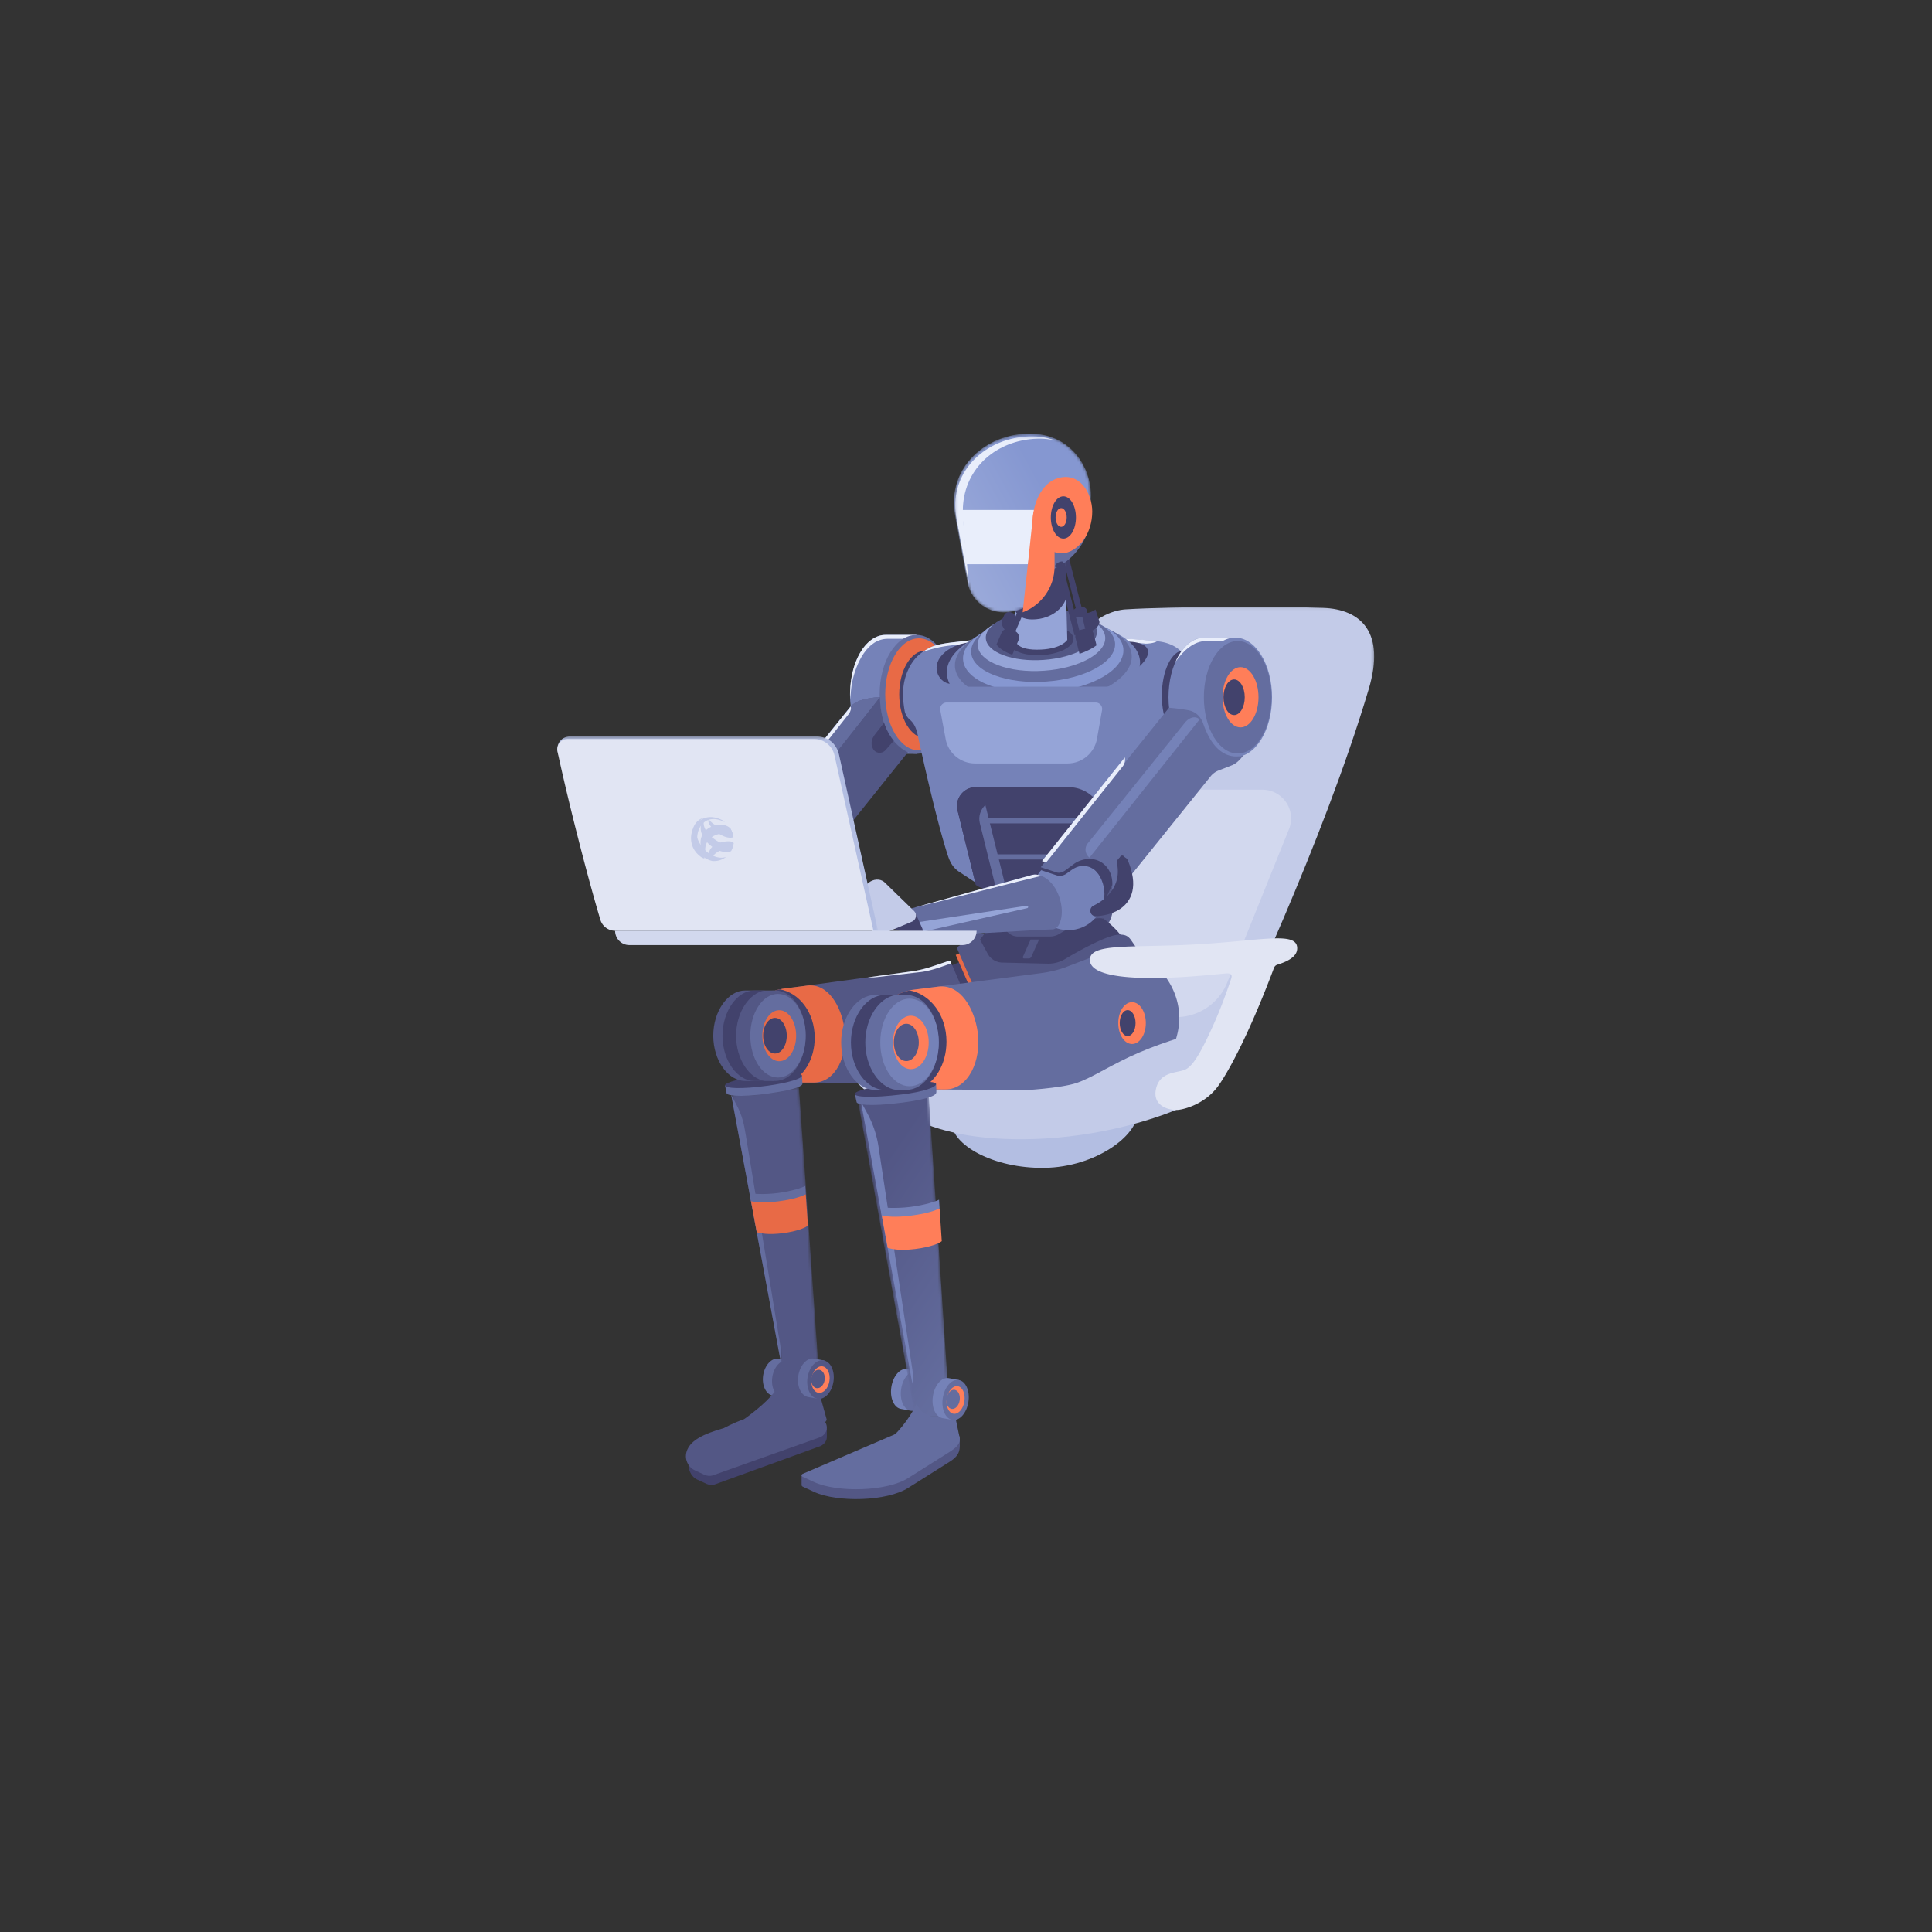 <svg xmlns="http://www.w3.org/2000/svg" xmlns:xlink="http://www.w3.org/1999/xlink" width="683" height="683" viewBox="0 0 683 683">
    <rect x="0" y="0" width="683" height="683" fill="#333333" stroke="none"/>
    <defs>
        <path id="a" d="M.46.065h145.377v149.172H.461z"/>
        <path id="c" d="M.282 3.123l20.355 112.2 12.237.556L25.248.01z"/>
        <linearGradient id="d" x1="78.675%" x2="43.772%" y1="98.705%" y2="14.54%">
            <stop offset="0%" stop-color="#646D9E"/>
            <stop offset="100%" stop-color="#525685"/>
        </linearGradient>
        <path id="f" d="M24.42.376C11.092 1.596.189 11.304.189 24.783c0 1.042.202 3.142.66 5.652L5.02 52.8c1.154 6.188 6.52 10.672 12.772 10.672 9.246 0 16.788-7.34 17.199-16.552 8.085-3.796 13.66-12.278 13.66-24.848C48.65 11.65 41.116.259 26.959.259c-.825 0-1.67.038-2.538.117"/>
        <linearGradient id="g" x1="-21.416%" x2="66.732%" y1="94.172%" y2="31.824%">
            <stop offset="0%" stop-color="#A3B1DD"/>
            <stop offset="100%" stop-color="#8597D1"/>
        </linearGradient>
        <path id="i" d="M.214.26h35.098v52.62H.214z"/>
        <path id="k" d="M.488 3.215l19.926 106.74 11.582-1.477L24.425.163z"/>
        <path id="m" d="M0 .331h113.398v68.715H0z"/>
    </defs>
    <g fill="none" fill-rule="evenodd">
        <g transform="translate(339.96 214.469)">
            <mask id="b" fill="#fff">
                <use xlink:href="#a"/>
            </mask>
            <path fill="#C3CBE8" d="M96.286 149.237s31.4-65.48 47.643-120.135C149.879 9.078 141.214.887 127.687.42c-15.7-.541-52.515-.541-69.84.541-3.82.239-12.924 2.726-17.324 12.988-9.744 22.728-9.142 36.122-5.955 45.997C21.575 97.827.461 143.825.461 143.825l95.825 5.412z" mask="url(#b)"/>
        </g>
        <path fill="#B3BEE2" d="M402.139 393.378c0 8.07-14.798 19.211-32.89 19.482-18.162.271-32.889-8.165-32.889-16.235s65.779-11.316 65.779-3.247"/>
        <path fill="#C3CBE8" d="M335.548 399.962s12.452 3.788 33.927 2.525c23.217-1.364 43.492-8.117 53.237-13.348l13.715-27.057-83.013-6.855-58.353 12.748.74 2.54c2.921 10.023 11.029 16.601 18.768 20.924 12.272 6.855 20.98 8.523 20.98 8.523"/>
        <path fill="#D2D8EE" d="M371.526 291.743s-3.759 10.562-11.615 29.933c-8.121 20.022-15.533 35.614-15.533 35.614l70.754 2.266a19.503 19.503 0 0 0 18.756-12.3l21.848-54.261c2.556-6.604-2.263-13.73-9.346-13.821l-55.872-.07a20.195 20.195 0 0 0-18.992 12.64"/>
        <path fill="#7582B8" d="M323.954 224.45l.27 42.029h-11.189c-6.926 0-12.541-9.409-12.541-21.015s5.615-21.014 12.541-21.014h10.919z"/>
        <path fill="#E9EEFB" d="M301.305 240.91c1.354-6.223 5.139-15.085 12.57-15.085h9.289l.79-1.375h-10.918c-6.927 0-13.084 9.661-12.475 22.886.135-1.037.228-4.054.744-6.426"/>
        <path fill="#646D9F" d="M336.947 245.464c0 11.606-5.817 21.015-12.993 21.015-7.177 0-12.994-9.409-12.994-21.015s5.817-21.014 12.994-21.014c7.176 0 12.993 9.408 12.993 21.014"/>
        <path fill="#E86A46" d="M336.766 245.464c0 10.939-5.332 19.806-11.91 19.806s-11.91-8.867-11.91-19.806c0-10.937 5.332-19.805 11.91-19.805s11.91 8.868 11.91 19.805"/>
        <path fill="#42426C" d="M329.525 229.994l-.076 30.947h-2.247c-5.14 0-9.307-6.93-9.307-15.477s4.167-15.476 9.307-15.476c.59 0 2.323.006 2.323.006"/>
        <path fill="#525785" d="M284.734 311.135l-18.885-17.909s33.89-42.329 34.825-43.387c1.353-1.533 3.654-2.886 10.376-3.427.194 5.89 1.473 9.87 3.096 12.796 2.913 5.248 6.83 6.685 6.83 6.685l-36.242 45.242z"/>
        <path fill="#42426C" d="M312.538 255.528l-3.157 4.017c-1.15 1.489-1.76 3.202-.767 5.141.866 1.69 3.09 1.962 4.399.541 0 0 2.335-2.626 2.944-3.336-2.378-2.824-3.419-6.363-3.419-6.363"/>
        <path fill="#646D9F" d="M311.05 246.411c-6.722.542-9.023 1.894-10.376 3.427-.934 1.059-34.826 43.389-34.826 43.389l4.869 4.233s40.337-50.94 40.333-51.049"/>
        <path fill="#646D9F" d="M311.05 246.411c-6.722.542-9.023 1.894-10.376 3.427-.934 1.059-34.826 43.389-34.826 43.389l4.869 4.233s40.337-50.94 40.333-51.049"/>
        <path fill="#E9EEFB" d="M300.132 252.32c.542-.813.869-1.805.598-2.549-.274.31-10.395 12.896-10.395 12.896l.594 1.287s9.205-11.603 9.203-11.635"/>
        <path fill="#42426C" d="M347.165 358.557l-4.32 1.883-8.044-18.435 4.32-1.884z"/>
        <path fill="#535785" d="M394.153 313.018c-.135 10.958-1.91 15.814-6.36 15.017-4.453-.798-3.844-25.745.607-24.947 4.452.797 5.848 2.31 5.753 9.93"/>
        <path fill="#42426C" d="M402.996 349.951c-10.106.18-52.515 0-62.08 0 0-17.135 13.898-31.025 31.04-31.025 17.143 0 31.04 13.89 31.04 31.025"/>
        <path fill="#E86A46" d="M350.233 354.138l-4.32 1.883-8.044-18.436 4.32-1.883z"/>
        <path fill="#535785" d="M371.144 331.079h-11.29a5.07 5.07 0 0 1-4.786-3.394l-.707-2.018 31.4-6.02 4.264 5.14c-3.654-1.217-13.399 3.992-15.231 5.18-.942.612-2.138 1.112-3.65 1.112"/>
        <path fill="#535785" d="M338.21 334.98l10.828 24.892L404.8 339.49s-2.888-4.149-4.873-7.035c-1.284-1.867-2.527-2.165-4.872-1.984-3.857.296-13.648 5.614-18.49 8.545a11.468 11.468 0 0 1-6.216 1.656l-16.034-.382a6.049 6.049 0 0 1-5.013-2.887l-2.826-5.173 1.557-2.03-.657-.172a3.524 3.524 0 0 0-2.927.534l-6.24 4.418z"/>
        <path fill="#7582B8" d="M338.154 226.941c-3.373.395-7.118.8-9.486 2.064-2.512 1.339-5.527 3.111-7.692 7.981-2.533 5.696-1.69 11.028-1.2 14.116a5.455 5.455 0 0 0 1.832 3.278c2.495 2.151 2.662 4.935 3.406 8.213.744 3.277 5.978 27.38 10.1 39.937.9 2.743 2.062 4.422 4.103 5.761l5.095 3.344a15.303 15.303 0 0 0 8.398 2.51h33.492c3.622 0 7.13-1.269 9.911-3.586 0 0 7.786-9.582 9.46-11.805l12.943-38.182-.27-29.403s-2.33-3.834-9.204-4.475c-5.685-.53-11.91-1.342-36.003-1.342-23.55 0-31.282 1.168-34.885 1.59"/>
        <path fill="#E9EEFB" d="M335.54 228.255c3.155-.355 12.262-1.898 37.738-1.72 24.158.17 31.703 1.015 31.703 1.015s2.809 0 4.05-.867c-5.68-.58-11.91-1.342-36.003-1.342-23.55 0-31.279 1.195-34.885 1.589-3.508.384-7.264.89-9.486 2.063a23.09 23.09 0 0 0-2.515 1.512c2.131-.824 6.242-1.894 9.397-2.25"/>
        <path fill="#42426C" d="M387.939 319.545c1.42-.947 2.65-1.031 2.65-1.031l3.564-8.066-4.692-7.622-3.654 4.487s.514 13.31 2.132 12.232M333.247 231.32c-4.633 4.768-.902 10.447 2.99 10.447.845-1.08 10.816-14.93 10.816-14.93s-8.866-.6-13.806 4.483M405.765 231.32c-1.051 4.768-11.553 10.447-15.444 10.447.442-1.08 6.983-14.93 6.983-14.93s9.581-.6 8.46 4.483"/>
        <path fill="#7582B8" d="M403.013 233.589c.8 9.081-17.657 18.955-35.184 18.955-18.898 0-32.28-5.109-33.08-14.19-.8-9.08 13.834-17.509 32.684-18.825 18.85-1.316 34.78 4.979 35.58 14.06"/>
        <path fill="#646D9F" d="M400.072 231.481c.726 8.245-12.668 15.905-29.916 17.11-17.248 1.203-31.82-4.505-32.546-12.75-.726-8.244 12.668-15.904 29.917-17.109 17.248-1.204 31.819 4.504 32.545 12.749"/>
        <path fill="#8697D1" d="M397.13 229.373c.653 7.409-11.502 14.3-27.148 15.393-15.645 1.092-28.858-4.029-29.51-11.438-.653-7.409 11.502-14.3 27.147-15.393 15.647-1.092 28.86 4.03 29.512 11.438"/>
        <path fill="#646D9F" d="M394.189 227.265c.579 6.573-10.336 12.696-24.38 13.677-14.044.98-25.897-3.553-26.477-10.127-.578-6.573 10.337-12.696 24.38-13.677 14.044-.98 25.898 3.554 26.477 10.127"/>
        <path fill="#95A4D7" d="M390.706 225.157c.505 5.737-9.17 11.092-21.612 11.96-12.44.87-22.936-3.078-23.441-8.815-.505-5.737 9.17-11.092 21.612-11.96 12.44-.869 22.936 3.078 23.441 8.815"/>
        <path fill="#525785" d="M387.765 223.049c.432 4.901-8.005 9.488-18.844 10.244-10.838.757-19.975-2.603-20.407-7.504-.431-4.902 8.005-9.488 18.844-10.245 10.839-.756 19.975 2.604 20.407 7.505"/>
        <path fill="#42426C" d="M379.487 225.656c.25 2.834-4.629 5.486-10.896 5.923-6.267.438-11.55-1.505-11.8-4.339-.249-2.834 4.63-5.486 10.896-5.923 6.267-.438 11.55 1.505 11.8 4.339M384.296 216.102c0 1.04-1.132 2.002-2.527 2.148-1.395.147-2.527-.578-2.527-1.618s1.132-2.002 2.527-2.148c1.395-.146 2.527.578 2.527 1.618M358.557 216.97l-1.09-.467a1.885 1.885 0 0 0-2.474.991l-.835 1.905c-.257.681.068 2.063 1.117 3.28 1.114 1.294 2.504 1.05 2.843.238l1.431-3.475a1.883 1.883 0 0 0-.992-2.472"/>
        <path fill="#42426C" d="M374.348 191.811l6.307 24.547 1.974-.653-6.274-24.423z"/>
        <path fill="#95A4D7" d="M376.154 182.23h-18.2l1.15 44.373s.156 3.455 8.927 3.033c7.49-.36 9.274-3.427 9.274-3.427l-1.15-43.98z"/>
        <path fill="#42426C" d="M357.953 182.23l.871 33.595c.816 1.906 2.981 3.169 6.05 3.169 7.579 0 12.18-5.184 12.18-8.84l-.9-27.925h-18.2z"/>
        <path fill="#535785" d="M329.227 341.767a39.935 39.935 0 0 1-7.206 1.668l-45.476 6.161v.008c-7.954 1.3-14.009 8.217-13.971 16.53.041 9.21 7.544 16.643 16.758 16.602 0 0 65.027.049 65.375.047 2.13-.01 8.842-2.347 8.842-2.347s-13.958-32.277-17.476-40.466a.515.515 0 0 0-.639-.284l-6.207 2.081z"/>
        <path fill="#E86A46" d="M285.414 348.408c-.862.1-8.87 1.146-8.87 1.146l.001.007c-7.954 1.3-14.009 8.217-13.971 16.53.04 9.21 7.544 16.643 16.758 16.601h8.555c7.45-.033 12.045-9.493 10.596-19.314-1.108-7.518-5.668-15.826-13.07-14.97"/>
        <path fill="#42426C" d="M288.016 366.769c-.04-8.761-5.326-15.747-12.36-17.041-7.625 1.565-13.344 8.326-13.308 16.405.04 9.008 7.22 16.311 16.154 16.59 5.624-1.79 9.547-8.357 9.514-15.954"/>
        <path fill="#E9EEFB" d="M324.968 343.695c2.833-.243 6.52-1.433 8.15-2.018l3.197-1.128c-.09-.202.003-.01-.24-.574a.52.52 0 0 0-.64-.29l-6.208 2.082a39.915 39.915 0 0 1-7.206 1.668l-15.223 2.063 1.203.033c.589.015 1.177-.01 1.762-.078l15.205-1.758z"/>
        <path fill="#646D9F" d="M394.515 336.017c-.972 0-1.926.068-2.864.188l-15.403 5.897a43.02 43.02 0 0 1-8.228 1.912l-45.6 5.97v.009c-8.438 1.34-14.889 8.644-14.889 17.455 0 9.763 7.919 17.678 17.686 17.678 0 0 68.928.36 69.298.36 12.358 0 22.377-13.306 22.377-25.659s-10.02-23.81-22.377-23.81"/>
        <path fill="#FF7E59" d="M331.826 348.767c-.913.102-9.406 1.173-9.406 1.173v.008c-8.438 1.34-14.889 8.643-14.889 17.455 0 9.763 7.918 17.678 17.686 17.678l9.068.04c7.897 0 12.813-10.006 11.324-20.424-1.14-7.974-5.934-16.8-13.783-15.93M405.072 361.676c0 4.085-2.182 7.396-4.873 7.396-2.691 0-4.872-3.311-4.872-7.396 0-4.084 2.18-7.396 4.872-7.396 2.691 0 4.873 3.312 4.873 7.396"/>
        <path fill="#42426C" d="M334.6 368.243c0-9.286-5.57-16.717-13.019-18.122-8.09 1.624-14.185 8.762-14.185 17.327 0 9.548 7.575 17.324 17.045 17.661 5.97-1.87 10.16-8.812 10.16-16.866M401.442 361.676c0 2.533-1.253 4.585-2.8 4.585-1.545 0-2.798-2.052-2.798-4.585 0-2.532 1.253-4.585 2.799-4.585s2.799 2.053 2.799 4.585"/>
        <path fill="#C3CBE8" d="M360.948 385.487s14.031-.677 19.851-2.706c5.82-2.03 12.317-6.63 22.197-10.823 9.88-4.194 19.49-6.675 19.49-6.675s-2.166 13.53-13.535 18.445c-11.402 4.93-29.595 5.547-48.003 1.759"/>
        <path fill="#E1E5F3" d="M458.579 334.98c-.362-5.787-12.994-2.345-36.454-1.083-22.731 1.224-37.437-.626-36.814 5.773.587 6.036 17.158 6.972 37.356 5.411 3.872-.3 7.413-.64 10.647-.948 2.12-.202 2.32.693 1.917 1.895-1.21 3.617-3.353 9.75-6.068 15.829-4.512 10.1-7.399 14.971-10.106 16.234-2.707 1.263-8.73.609-10.286 6.426-1.805 6.743 5.043 8.193 7.94 7.824 2.482-.315 9.204-2.164 13.715-8.117 2.57-3.39 10.07-15.765 19.966-42.088a1.827 1.827 0 0 1 1.164-1.102c4.874-1.505 7.187-3.434 7.023-6.055"/>
        <path fill="#535785" d="M283.382 521.518s-.002 3.307 0 3.497c.003.217.168.434.455.566l3.965 1.83c8.28 3.814 25.86 3.358 33.326-1.462l14.684-9.254c3.951-2.525 3.49-4.574 3.49-7.776 0 0-15.272-1.627-15.463-1.588l-40.457 14.187z"/>
        <path fill="#7582B8" d="M324.21 484.666l-2.36 14.019c-.24-.042-2.233-.406-3.317-.592-2.478-.423-4.02-3.84-3.426-7.73.593-3.89 3.102-6.81 5.575-6.357 1.582.29 3.528.66 3.528.66"/>
        <path fill="#646D9F" d="M327.58 492.385c-.594 3.89-3.09 6.736-5.576 6.357-2.486-.379-4.02-3.84-3.426-7.73.593-3.89 3.09-6.736 5.575-6.357 2.487.379 4.02 3.84 3.427 7.73M283.78 521.02c-.593.282-.482.83.057 1.078l3.965 1.83c8.281 3.815 25.86 3.358 33.325-1.462l14.685-9.254c4.232-2.71 4-4.405 2.548-7.392 0 0-14.33-2.011-14.521-1.972L283.78 521.02z"/>
        <g transform="translate(303 386)">
            <mask id="e" fill="#fff">
                <use xlink:href="#c"/>
            </mask>
            <path fill="url(#d)" d="M.282 3.123l20.355 112.2 12.237.556L25.248.01z" mask="url(#e)"/>
        </g>
        <g>
            <path fill="#7582B8" d="M322.55 484.205a15.86 15.86 0 0 1 .106 3.905l-.106 1.096-18.189-99.755 2.235 4.104a35.965 35.965 0 0 1 3.946 11.623l12.007 79.027z"/>
            <path fill="#646D9F" d="M331.01 386.192c-.072.654-1.088 2.186-11.976 3.593-12.656 1.636-16.052.512-16.195-.13-.136-.61-.641-2.902-.641-2.902l28.72-3.55s.16 2.378.093 2.99"/>
            <path fill="#42426C" d="M330.921 383.203c.132 1.064-4.156 2.744-12.09 3.702-10.956 1.324-16.501.913-16.633-.152-.132-1.064 6.19-2.722 14.122-3.702 7.932-.98 14.469-.912 14.601.152"/>
            <path fill="#FF7E59" d="M311.726 429.643l2.11 11.517c1.244.36 4.155 1.07 9.7.385 5.48-.677 8.533-2.021 9.398-2.78l-.764-11.61-20.444 2.488z"/>
            <path fill="#7582B8" d="M311.175 426.638l.55 3.005c1.43.384 4.515.852 10.467.078 5.683-.739 8.51-1.793 9.977-2.566l-.2-3.042c-.97.553-4.96 1.91-10.156 2.553-5.225.646-9.662.272-10.638-.028"/>
            <path fill="#646D9F" d="M306.9 513.743s5.114-1.799 10.57-7.787c4.536-4.979 6.52-9.656 6.52-9.656s2.267 5.364 8.185 4.47c2.878-.436 4.23-6.253 4.23-6.253l2.904 14.073-32.41 5.153z"/>
            <path fill="#7582B8" d="M338.958 487.863l-2.373 14.073c-.241-.042-2.245-.407-3.336-.594-2.492-.426-4.042-3.854-3.445-7.76.597-3.905 3.12-6.837 5.607-6.382 1.59.292 3.547.663 3.547.663"/>
            <path fill="#646D9F" d="M342.346 495.61c-.596 3.906-3.107 6.764-5.606 6.383-2.5-.38-4.043-3.855-3.446-7.76s3.108-6.762 5.607-6.382c2.5.38 4.043 3.855 3.445 7.76"/>
            <path fill="#FF7E59" d="M340.937 495.396c-.41 2.69-2.14 4.657-3.86 4.395-1.722-.262-2.784-2.654-2.373-5.343.41-2.69 2.14-4.657 3.86-4.395 1.722.262 2.784 2.654 2.373 5.343"/>
            <path fill="#646D9F" d="M339.27 495.061c-.284 1.864-1.553 3.215-2.833 3.02-1.28-.194-2.087-1.863-1.802-3.725.285-1.863 1.553-3.215 2.833-3.02 1.28.195 2.087 1.862 1.803 3.725M319.964 385.264h-10.751c-6.239 0-11.84-7.5-11.84-16.75s5.601-16.75 11.84-16.75h11.024l-.273 33.5z"/>
            <path fill="#646D9F" d="M331.85 368.514c0 9.25-5.057 16.75-11.296 16.75-6.239 0-11.296-7.5-11.296-16.75s5.057-16.75 11.296-16.75c6.239 0 11.296 7.5 11.296 16.75"/>
            <path fill="#7582B8" d="M331.892 368.514c0 8.55-4.632 15.482-10.346 15.482s-10.346-6.932-10.346-15.482c0-8.551 4.632-15.483 10.346-15.483s10.346 6.932 10.346 15.483"/>
            <path fill="#FF7E59" d="M328.32 368.514c0 5.218-2.826 9.448-6.313 9.448-3.487 0-6.313-4.23-6.313-9.448s2.826-9.448 6.313-9.448c3.487 0 6.313 4.23 6.313 9.448"/>
            <path fill="#535785" d="M324.813 368.514c0 3.644-1.974 6.598-4.409 6.598-2.435 0-4.409-2.954-4.409-6.598 0-3.645 1.974-6.599 4.41-6.599 2.434 0 4.408 2.954 4.408 6.599"/>
            <path fill="#42426C" d="M305.901 368.52c0-8.71 4.94-15.875 10.718-16.75h-3.958c-6.239 0-11.84 7.499-11.84 16.75 0 9.25 5.601 16.75 11.84 16.75h3.957c-5.778-.876-10.717-8.041-10.717-16.75M388.647 219.64c.272 1.03-1.013 2.597-2.416 3.254-1.403.656-2.358.122-2.665-.877-.227-.736-1.26-5.354-1.26-5.354s1.464.157 2.564-.068c1.1-.224 2.407-1.128 2.407-1.128s1.064 3.234 1.37 4.173"/>
            <path fill="#42426C" d="M383.667 222.252l-1.711.436a2.397 2.397 0 0 0-1.735 2.915l1.409 5.516.17-.043c2.34-.81 4.332-1.82 5.844-2.957l-1.056-4.135a2.403 2.403 0 0 0-2.92-1.732M356.414 223.86l10.128-23.348 1.858.956-10.075 23.231z"/>
            <path fill="#42426C" d="M358.746 223.079l-1.447-.617a2.5 2.5 0 0 0-3.28 1.311l-1.744 4.072c.874 1.234 2.825 2.649 5.592 3.61l2.194-5.103a2.491 2.491 0 0 0-1.315-3.273"/>
        </g>
        <g transform="translate(337 153)">
            <mask id="h" fill="#fff">
                <use xlink:href="#f"/>
            </mask>
            <path fill="url(#g)" d="M24.42.376C11.092 1.596.189 11.304.189 24.783c0 1.042.202 3.142.66 5.652L5.02 52.8c1.154 6.188 6.52 10.672 12.772 10.672 9.246 0 16.788-7.34 17.199-16.552 8.085-3.796 13.66-12.278 13.66-24.848C48.65 11.65 41.116.259 26.959.259c-.825 0-1.67.038-2.538.117" mask="url(#h)"/>
        </g>
        <g>
            <path fill="#E9EEFB" d="M363.434 199.462h-21.769l-1.563-19.193h26.163z"/>
            <path fill="#646D9F" d="M372.518 194.392c0 .854-.024 5.08-.024 6.745 5.618-2.558 9.968-7.13 12.3-13.753-1.716 2.828-3.931 5.363-6.619 7.167-1.988 1.335-4.435 1.131-5.657-.159"/>
            <path fill="#FF7E59" d="M386.131 180.812c0 7.696-4.549 13.606-9.514 14.667-5.935 1.267-12.119-6.18-11.507-12.63.634-6.691 3.9-12.165 8.608-13.715 7.973-2.625 12.413 5.322 12.413 11.678"/>
            <g transform="translate(337.465 154)">
                <mask id="j" fill="#fff">
                    <use xlink:href="#i"/>
                </mask>
                <path fill="#E9EEFB" d="M3.045 30.004c-.204-3.26-.119-4.776-.02-5.856C4.297 10.171 16.18 1.078 30.226 1.078c1.498 0 3.738.272 5.085.563C32.252.513 28.702.01 24.678.377 11.222 1.599.214 11.32.214 24.82c0 1.043.068 2.58.666 5.661L5.09 52.88c-.21-1.42-2.045-22.876-2.045-22.876" mask="url(#j)"/>
            </g>
            <path fill="#FF7E59" d="M365.212 182.035c-.375 3.79-3.16 29.74-3.686 34.433 6.593-2.468 11.286-8.82 11.286-16.27v-22.6l-2.27.002c-2.525.003-5.082 1.923-5.33 4.435"/>
            <path fill="#42426C" d="M380.366 182.928c0 4.131-1.987 7.48-4.44 7.48-2.452 0-4.44-3.349-4.44-7.48s1.988-7.48 4.44-7.48c2.453 0 4.44 3.349 4.44 7.48"/>
            <path fill="#FF7E59" d="M377.102 182.928c0 1.832-.882 3.316-1.968 3.316-1.087 0-1.968-1.484-1.968-3.316 0-1.831.88-3.315 1.968-3.315 1.086 0 1.968 1.484 1.968 3.315"/>
            <path fill="#42426C" d="M373.537 199.97l6.333 24.64 1.982-.655-6.3-24.516z"/>
            <path fill="#42426C" d="M375.894 198.737c.203.35-.308.956-1.095 1.412-.786.455-1.55.587-1.752.237-.203-.35.13-1.008 1.017-1.504.956-.533 1.627-.495 1.83-.145"/>
            <path fill="#7582B8" d="M404.389 255.047l-68.681.035V242.77l55.633-.03s6.388-.615 13.048-6.658v18.965z"/>
            <path fill="#42426C" d="M396.234 312.99l-51.239-.137-6.479-26.354c-1.036-4.184 2.133-8.229 6.446-8.229h32.734a12.627 12.627 0 0 1 12.26 9.587l6.278 25.132z"/>
            <path fill="#646D9F" d="M392.383 291.08h-45.35v-1.81h44.909zM395.543 303.845h-45.338v-1.81h44.897z"/>
            <path fill="#42426C" d="M344.888 283.766a7.546 7.546 0 0 1 .715-5.473h-.64c-4.314 0-7.483 4.045-6.446 8.229l6.478 26.343s3.41 2.353 7.622 2.535c-.407-1.426-7.729-31.634-7.729-31.634"/>
            <path fill="#646D9F" d="M348.344 284.59c-1.694 1.569-2.557 3.986-1.945 6.458l5.913 23.865h3.543l-7.511-30.324z"/>
            <path fill="#42426C" d="M425.332 229.926l.168 31.922h-6.963c-4.311 0-7.805-7.147-7.805-15.961 0-8.815 3.494-15.961 7.805-15.961h6.795z"/>
            <path fill="#7582B8" d="M436.645 225.4l.272 42.187h-11.235c-6.956 0-12.595-9.444-12.595-21.094s5.639-21.094 12.595-21.094h10.963z"/>
            <path fill="#E9EEFB" d="M426.361 226.622h10.291l.004-1.211h-10.963c-4.153 0-7.836 3.368-10.13 8.56 2.9-4.202 6.663-7.35 10.798-7.35"/>
            <path fill="#7582B8" d="M449.692 246.493c0 11.65-5.841 21.094-13.047 21.094s-13.048-9.444-13.048-21.094 5.842-21.094 13.048-21.094 13.047 9.444 13.047 21.094"/>
            <path fill="#646D9F" d="M449.511 246.493c0 10.98-5.355 19.88-11.96 19.88s-11.96-8.9-11.96-19.88c0-10.979 5.355-19.88 11.96-19.88s11.96 8.901 11.96 19.88"/>
            <path fill="#FF7E59" d="M444.904 246.493c0 5.88-2.846 10.646-6.356 10.646s-6.357-4.766-6.357-10.646c0-5.88 2.846-10.645 6.357-10.645 3.51 0 6.356 4.766 6.356 10.645"/>
            <path fill="#42426C" d="M440.044 246.493c0 3.48-1.684 6.3-3.761 6.3-2.078 0-3.762-2.82-3.762-6.3 0-3.479 1.684-6.3 3.762-6.3 2.077 0 3.761 2.821 3.761 6.3"/>
            <path fill="#7582B8" d="M390.435 316.067c0 7.05-5.72 12.765-12.776 12.765s-12.776-5.715-12.776-12.765c0-7.05 5.72-12.765 12.776-12.765s12.776 5.715 12.776 12.765"/>
            <path fill="#42426C" d="M368.1 307.648l5.3 1.765c1.224.441 2.518.168 3.466-.452 1.903-1.245 3.466-3.01 6.501-2.807 3.395.227 4.984 2.897 4.984 2.897l5.64-4.73-12.3-4.278-13.772 6.518.181 1.087z"/>
            <path fill="#646D9F" d="M367.92 306.584l45.348-56.379s3.262.226 6.75.86c2.288.416 4.327 1.856 5.346 4.775 1.954 5.596 4.712 9.62 8.698 11.068 2.957 1.074 5.437.136 5.437.136s-1.667 2.57-3.896 3.463c-2.094.839-3.662 1.442-4.727 1.842a6.799 6.799 0 0 0-2.889 2.082l-36.533 45.393s4.281-8.238-.408-13.535c-3.375-3.812-8.698-2.92-11.484-.78-.721.553-1.898 1.413-2.707 2.016-.957.713-2.172 1.273-3.307.904l-5.629-1.845z"/>
            <path fill="#42426C" d="M398.003 304.75c0 1.275-.569 2.31-1.27 2.31-.703 0-1.272-1.035-1.272-2.31 0-1.274.57-2.308 1.271-2.308.702 0 1.27 1.034 1.27 2.309M388.388 322.252c-.52.92-1.402 1.476-2.042 1.216-.64-.26-.743-1.21-.274-2.157.546-1.102 1.435-1.566 2.075-1.306.64.26.782 1.29.24 2.247"/>
            <path fill="#7582B8" d="M384.84 302.91a3.538 3.538 0 0 1-.295-4.768c7.757-9.6 33.993-42.253 34.5-42.844 1.472-1.72 3.6-2.343 5.028-.95-.636.778-32.573 40.917-38.876 48.797-.028.035-.079.034-.11.003a59.227 59.227 0 0 1-.248-.239"/>
            <path stroke="#42426C" stroke-linecap="round" stroke-width="4" d="M387.445 321.952s11.779-4.889 9.423-17.02M387.626 321.861s16.219-.18 9.242-16.93"/>
            <path fill="#646D9F" d="M317.858 322.36l6.433 8.917s44.304-2.716 47.75-2.716c2.703 0 4.485-5.423 2.447-11.398-2.142-6.279-6.816-8.527-9.514-7.876-2.628.634-47.116 13.072-47.116 13.072"/>
            <path fill="#E9EEFB" d="M368.108 309.624c-1.146-.446-2.24-.55-3.123-.338-1.258.304-30.331 8.388-41.305 11.444 10.156-2.351 38.967-9.87 44.428-11.106"/>
            <path fill="#95A4D7" d="M324.472 326.026l1.224 3.485 37.434-8.463c.536-.12.395-.918-.15-.849l-38.508 5.827z"/>
            <path fill="#42426C" d="M313.13 327.323l10.952 3.953c1.566 0 2.612-1.61 1.976-3.038l-2.279-5.116-10.65 4.201z"/>
            <path fill="#C3CBE8" d="M301.568 316.822l5.44-4.695c1.608-1.374 4.066-1.652 5.643-.262l10.571 10.285c1.16 1.204.511 3.087-.708 3.622l-13.11 5.505-7.836-14.455z"/>
            <path fill="#95A4D7" d="M377.37 269.896h-32.65a10.604 10.604 0 0 1-10.342-8.252l-1.955-10.488a2.298 2.298 0 0 1 2.243-2.806h52.664c1.43 0 2.514 1.29 2.266 2.697l-1.783 10.094a10.603 10.603 0 0 1-10.444 8.755"/>
            <path fill="#535785" d="M362.045 338.836h1.638c.376 0 .72-.21.892-.543l2.755-6.156h-2.99l-2.696 6.042a.45.45 0 0 0 .401.657"/>
            <path fill="#42426C" d="M246.459 523.046l3.49 1.598c.814.303 1.804.409 2.694.145l37.429-13.583c1.394-.639 2.254-1.897 2.235-3.279-.015-1.126 0-2.784 0-2.784l-13.138-3.372-22.698 6.382c-7.475 2.082-13.195 3.427-13.115 6.767.022.951.028 2.05.022 2.83-.015 2.364 1.378 4.547 3.081 5.296"/>
            <path fill="#646D9F" d="M278.845 480.996l-2.21 13.022c-.24-.042-2.24-.403-3.326-.587-2.486-.422-4.066-3.617-3.514-7.231.551-3.614 3.031-6.305 5.512-5.856 1.586.287 3.538.652 3.538.652"/>
            <path fill="#535785" d="M281.977 488.167c-.552 3.614-3.001 6.238-5.47 5.862-2.47-.376-4.024-3.61-3.472-7.225.55-3.614 3-6.239 5.47-5.862 2.469.376 4.023 3.61 3.472 7.225M249.197 521.442c.828.314 1.835.424 2.74.15l38.095-13.54c2.575-1.204 3.359-4.529.257-6.887l-11.354-2.911c-7.153 1.357-12.518 2.55-16.095 3.575-1.557.447-3.892 1.464-7.006 3.053-7.608 2.162-11.39 4.37-12.818 7.52-1.472 3.243.322 6.346 2.628 7.38l3.553 1.66z"/>
        </g>
        <g transform="translate(258 384)">
            <mask id="l" fill="#fff">
                <use xlink:href="#k"/>
            </mask>
            <path fill="#535785" d="M.488 3.215l19.926 106.74 11.582-1.477L24.425.163z" mask="url(#l)"/>
        </g>
        <g>
            <path fill="#646D9F" d="M283.679 383.123c0 .628-1.626 1.98-11.923 3.43-11.25 1.585-14.751.571-14.886-.042-.135-.61-.55-2.8-.55-2.8l27.188-3.492s.17 2.09.17 2.904"/>
            <path fill="#42426C" d="M283.51 380.219c.13 1.015-4.526 2.533-12.024 3.585-9.632 1.352-15.037.923-15.166-.093-.13-1.016 5.853-2.62 13.362-3.585 7.508-.964 13.7-.923 13.829.093"/>
            <path fill="#535785" d="M257.405 504.976c2.26-.666 7.65-4.482 11.859-8.176 5.018-4.405 7.364-8.64 7.364-8.64s1.26 4.181 6.916 3.795c2.75-.188 4.513-5.166 4.513-5.166l4.19 14.992c-.34 5.03-30.945 1.084-32.529 1.27l-2.313 1.925z"/>
            <path fill="#646D9F" d="M291.417 480.97l-2.275 13.523c-.244-.043-2.275-.412-3.38-.6-2.524-.433-4.123-3.746-3.554-7.5.57-3.753 3.095-6.552 5.615-6.092 1.612.295 3.594.67 3.594.67"/>
            <path fill="#535785" d="M294.648 488.417c-.57 3.753-3.083 6.48-5.614 6.092-2.531-.389-4.122-3.746-3.553-7.499.57-3.753 3.082-6.48 5.614-6.092 2.53.389 4.122 3.746 3.553 7.499"/>
            <path fill="#FF7E59" d="M293.22 488.198c-.392 2.584-2.122 4.462-3.865 4.195-1.743-.268-2.838-2.58-2.447-5.164.392-2.584 2.123-4.462 3.866-4.195 1.743.268 2.838 2.58 2.446 5.164"/>
            <path fill="#535785" d="M291.532 487.86c-.271 1.791-1.542 3.081-2.839 2.882-1.296-.2-2.127-1.811-1.855-3.602.271-1.79 1.542-3.08 2.839-2.882 1.296.2 2.127 1.812 1.855 3.602"/>
            <path fill="#646D9F" d="M275.85 475.59c.194 1.29.23 2.598.105 3.896l-.105 1.095-17.353-93.569 1.83 3.475c1.952 3.613 2.69 6.734 3.324 10.797l12.198 74.307z"/>
            <path fill="#E86A46" d="M265.496 424.628l2.04 10.99c1.179.338 3.938 1.005 9.186.332 5.189-.666 8.076-1.96 8.892-2.687l-.765-11.084-19.353 2.449z"/>
            <path fill="#646D9F" d="M264.964 421.761l.532 2.867c1.355.361 4.278.797 9.913.037 5.379-.725 8.053-1.742 9.44-2.486l-.2-2.904c-.918.532-4.69 1.843-9.61 2.475-4.947.635-9.15.294-10.075.011"/>
            <path fill="#535785" d="M273.545 382.13h-10.18c-5.906 0-11.21-7.159-11.21-15.989 0-8.83 5.304-15.988 11.21-15.988h10.438l-.258 31.976z"/>
            <path fill="#535785" d="M284.798 366.141c0 8.83-4.789 15.988-10.695 15.988-5.907 0-10.695-7.158-10.695-15.988 0-8.83 4.788-15.988 10.695-15.988 5.906 0 10.695 7.159 10.695 15.988"/>
            <path fill="#646D9F" d="M284.838 366.141c0 8.162-4.386 14.779-9.796 14.779-5.41 0-9.795-6.617-9.795-14.779 0-8.162 4.385-14.778 9.795-14.778s9.796 6.616 9.796 14.778"/>
            <path fill="#E86A46" d="M281.456 366.141c0 4.98-2.676 9.018-5.977 9.018s-5.978-4.037-5.978-9.018c0-4.98 2.677-9.018 5.978-9.018 3.3 0 5.977 4.038 5.977 9.018"/>
            <path fill="#42426C" d="M278.136 366.141c0 3.478-1.869 6.298-4.175 6.298-2.305 0-4.174-2.82-4.174-6.298s1.869-6.298 4.174-6.298c2.306 0 4.175 2.82 4.175 6.298"/>
            <path fill="#42426C" d="M260.23 366.147c0-8.314 4.676-15.152 10.147-15.988h-3.747c-5.907 0-11.21 7.158-11.21 15.988 0 8.83 5.303 15.987 11.21 15.987h3.747c-5.471-.835-10.147-7.674-10.147-15.987"/>
            <path fill="#E9EEFB" d="M369.842 304.899l-1.47-.498 29.276-36.634.036.265a3.882 3.882 0 0 1-.808 2.939l-27.034 33.928z"/>
            <g transform="translate(197 260)">
                <mask id="n" fill="#fff">
                    <use xlink:href="#m"/>
                </mask>
                <path fill="#B3BEE2" d="M113.398 69.046H22.063a5.44 5.44 0 0 1-5.266-4.12s-2.912-9.433-7.761-28.408C4.25 17.798.119 5.808.119 5.808-.46 3.51 1.065.33 4.747.33h86.58c4.998 0 7.633 3.162 8.352 6.777l13.719 61.938z" mask="url(#n)"/>
            </g>
            <path fill="#E1E5F3" d="M308.781 329.046h-91.335a5.44 5.44 0 0 1-5.266-4.12s-2.911-9.433-7.761-28.408c-4.785-18.72-7.3-30.71-7.3-30.71-.58-2.297 1.146-4.528 3.5-4.528h87.266c3.4 0 6.348 2.36 7.11 5.693l13.786 62.073z"/>
            <path fill="#D2D8EE" d="M340.215 334.106h-117.74c-2.777 0-5.029-2.266-5.029-5.06h127.799c0 2.794-2.252 5.06-5.03 5.06"/>
            <path fill="#C3CBE8" d="M250.91 303.027c.078.198.081.278.145.306.03.013.854.256.858.052.064-2.182 5.792-4.442 6.355-2.57.458-.795.939-1.588 1.066-2.567-.006-.137.035-.182.035-.182-.675-1.706-10.386-.004-8.459 4.961m8.352-7.324v-.003a8.349 8.349 0 0 0-1.053-2.829c-3.203-3.5-14.037.106-9.437 9.155.142.277.31.433.382.383.072-.051.42-.083.357-.354-1.628-7.082 7.057-8.773 9.751-6.352m-3.63-5.328c.067.025.625.271.485.12a1.913 1.913 0 0 0-.501-.394c-9.412-5.157-15.37 7.094-8.047 12.658.279.214.473.364.534.367.083.006 1.702 1.104.43-.67-4.825-6.709-.57-15.675 7.1-12.081"/>
            <path fill="#C3CBE8" d="M258.18 292.902c-.45 1.838-6.404-1.326-7.416-3.071-.104-.188-.186-.233-.217-.22-.061.019-.1.09-.123.294-.304 2.582 5.753 7.257 8.86 6.055a.873.873 0 0 0-.036-.22 8.624 8.624 0 0 0-1.068-2.838m-9.414-2.342c.027-.272.049-.384-.023-.448-.072-.064-.206.1-.363.346-3.092 4.911 5.243 12.373 10.076 10.44.47-.84.768-1.774.881-2.755v-.003c-2.558 2.147-11.028-2.883-10.57-7.58m-1-.82c.2-.202.394-.394.313-.407-.06-.01-.265.093-.543.262-5.202 3.164-3.056 13 4.23 14.776l.001.006c.21.02.422.033.63.033a7.07 7.07 0 0 0 2.416-.419c.669-.262 1.042-.463 1.667-.879.068-.048.136-.099.2-.15-6.048 1.968-14.063-7.788-8.915-13.223"/>
        </g>
    </g>
</svg>
